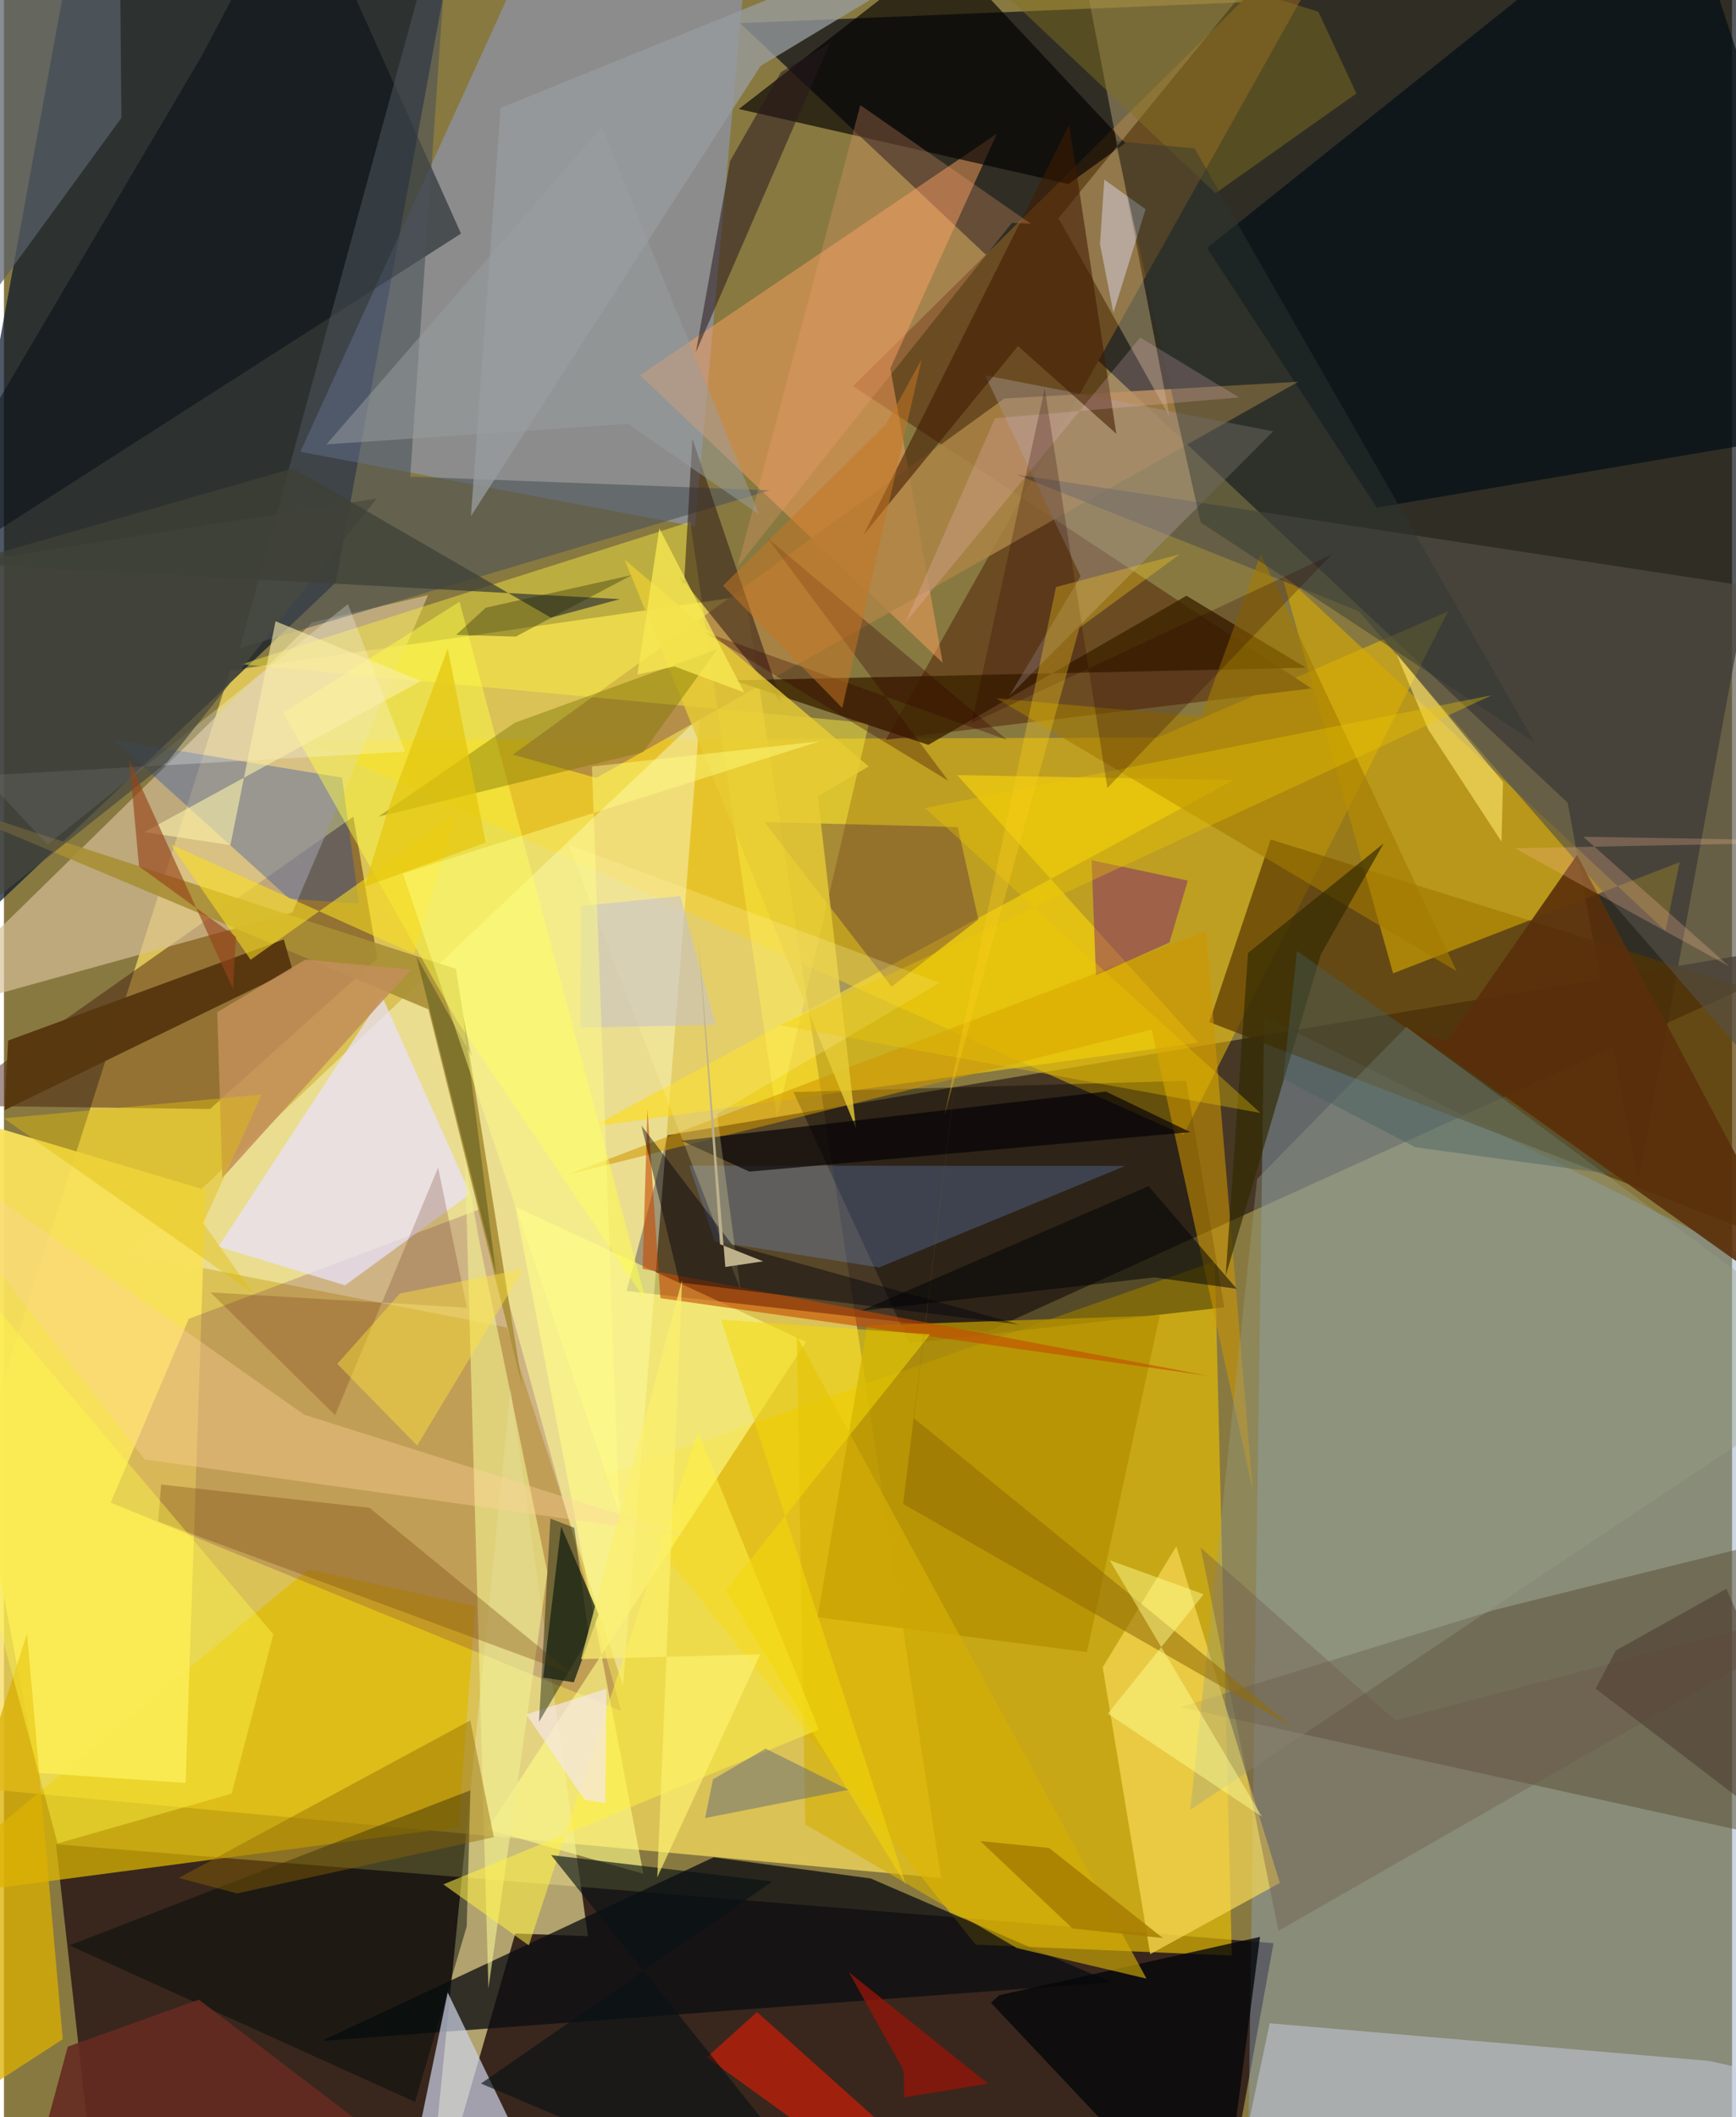 <svg xmlns="http://www.w3.org/2000/svg" width="228" height="278" viewBox="0 0 836 1024"><path fill="#887941" d="M0 0h836v1024H0z"/><path fill="#f5da5d" fill-opacity=".745" d="M453.357 908.342L358.7 288.215l-249.235 36.059L-62 860.342z"/><path fill="#080c17" fill-opacity=".682" d="M898-11.301L790.67 571.996l-34.204-183.712L356.09 11.194z"/><path fill="#14010c" fill-opacity=".678" d="M614.175 939.852L587.64 1086l-547.32-58.713-15.147-135.289z"/><path fill="#0a172c" fill-opacity=".718" d="M223.484-62l-62.969 343.719L-62 493.193 32.941-26.511z"/><path fill="#36261e" fill-opacity=".788" d="M475.614 644.06l-174.405-19.636 19.891-75.336L898 452.424z"/><path fill="#e8bf00" fill-opacity=".655" d="M289.482 714.09l180.576 226.475 123.932 5.29-8.198-335.74z"/><path fill="#f5c500" fill-opacity=".498" d="M145.776 358.05L570.65 548.89l127.954-253.168-140.502 60.992z"/><path fill="#8aa3bc" fill-opacity=".447" d="M609.654 491.512l280.39 139.95-12.714 445.45-275.823-6.76z"/><path fill="#ffffda" fill-opacity=".435" d="M336.647 346.73L62.237 606.653l181.034 35.376 56.205 173.448z"/><path fill="#8fa5e4" fill-opacity=".451" d="M358.619-15.413L334.32 254.634l-190.933-36.137 122.751-269.08z"/><path fill="#e8da94" fill-opacity=".686" d="M247.363 935.182L203.75 1086l41.372-414.748 37.403 265.195z"/><path fill="#451a0d" fill-opacity=".475" d="M-29.515 534.69l129.227 1.695 80.931-72.742-11.606-68.669z"/><path fill="#563401" fill-opacity=".69" d="M898 616.043v-120.92l-285.201-89.067-29.688 88.292z"/><path fill="#e0ba00" fill-opacity=".714" d="M219.885 883.689l8.158-106.803-80.802-17.841L-45.45 918.699z"/><path fill="#6b4d23" fill-opacity=".996" d="M410.736 186.766L632.48 332.961l-205.824 24.795L662.123-62z"/><path fill="#f8e15b" fill-opacity=".949" d="M87.88 862.334l9.672-286.757-142.767-42.626 61.334 324.522z"/><path fill="#0c0e11" fill-opacity=".769" d="M153.785 987.108l381.777-28.373-116.258-50.19-75.978-10.237z"/><path fill="#d7c097" fill-opacity=".675" d="M-46.514 492.708l186.024-51.385 65.644-153.505-56.069 13.24z"/><path fill="#fda15f" fill-opacity=".49" d="M307.72 181.486L480.368 64.667 428.81 178.114l25.313 142.475z"/><path fill="#d8aa00" fill-opacity=".604" d="M803.825 450.17L617.836 276.85l54.183 193.913 138.649-53.773z"/><path fill="#53005c" fill-opacity=".184" d="M89.448 637.847l142.26-53.544 66.864 243.23L51.658 726.757z"/><path fill="#55492f" fill-opacity=".471" d="M569.27 825.688l151.597-46.956 158.142-39.325 5.524 155.689z"/><path fill="#e9e1ff" fill-opacity=".714" d="M103.811 602.942l61.172 18.737 60.55-44.224-42.601-95.53z"/><path fill="#030e16" fill-opacity=".698" d="M898 205.843L809.474-62 582.04 119.955l82.107 125.532z"/><path fill="#ad8446" fill-opacity=".831" d="M626.118 184.648l-142.14 8.11-237.815 172.234 40.427 11.252z"/><path fill="#ffdb0a" fill-opacity=".553" d="M577.776 504.316l-292.904 40.576 309.85-167.56-133.6-2.452z"/><path fill="#a88e35" fill-opacity=".894" d="M205.333 488.183L-44.744 383.258l263.372 85.367 32.22 202.363z"/><path fill="#f7da55" fill-opacity=".694" d="M617.247 910.712l-62.729 34.457-22.972-138.789 35.614-58.495z"/><path fill="#ccd3e7" fill-opacity=".706" d="M273.645 1086l-58.973-122.33-16.123 77.92 310.897-17.223z"/><path fill="#040000" fill-opacity=".376" d="M437.99 649.69l152.38-17.393-18.438-109.545-190.004 5.413z"/><path fill="#ccd0e4" fill-opacity=".498" d="M898 1012.957l-73.23-16.174-212.45-18.197L589.66 1086z"/><path fill="#554f48" fill-opacity=".631" d="M898 291.846v282.62L655.443 295.621l-165.66-66.09z"/><path fill="#020000" fill-opacity=".655" d="M355.537 52.723l159.435 36.264 27.459-19.748-87.627-93.573z"/><path fill="#c7b281" fill-opacity=".435" d="M563.924 201.599L514.963-51.895 647.036-62 510.153 105.554z"/><path fill="#fff140" fill-opacity=".435" d="M114.932 321.278l217.085-68.905 41.966 288.498 44.497-191.103z"/><path fill="#fffc89" fill-opacity=".624" d="M247.404 583.638l61.935 322.624-75.446-21.494L388.05 649.044z"/><path fill="#020c09" fill-opacity=".478" d="M31.668 940.909l167.194 75.727 24.993-84.896 1.813-65.83z"/><path fill="#00090f" fill-opacity=".475" d="M-62 294.352L221.094 112.97 142.788-62 95.437 27.45z"/><path fill="#0c1a10" fill-opacity=".722" d="M260.84 811.376l8.71-73.013 18.092 42.512-11.978 32.797z"/><path fill="#4b5258" fill-opacity=".58" d="M114.148 313.44l256.357-76.267-173.978-6.64L216.654-62z"/><path fill="#3d2500" fill-opacity=".812" d="M352.957 329.064l94.23 31.204 124.862-72.116 57.84 34.801z"/><path fill="#75a6fe" fill-opacity=".243" d="M423.342 613.029l119.026-49.095-210.844-.18 12.36 36.682z"/><path fill="#b49100" fill-opacity=".8" d="M393.642 782.177l23.96-141.1 141.525-4.838-35.218 162.833z"/><path fill="#1340ab" fill-opacity=".322" d="M163.577 376.105L53.353 358.003l84.767 76.707 33.634 2.313z"/><path fill="#ca1e09" fill-opacity=".71" d="M364.316 973.157L340.02 995.07l56.656 40.899 92.067 48.756z"/><path fill="#342119" fill-opacity=".58" d="M326.683 278.33l49.726 61.87-43.375-127.965-4.055 70.814z"/><path fill="#330748" fill-opacity=".298" d="M429.435 477.23l-61.563-79.627 93.541 2.408 9.973 44.701z"/><path fill="#05070a" fill-opacity=".792" d="M588.087 1086L477.485 968.678l3.996-3.662 126.168-28.21z"/><path fill="#583810" fill-opacity=".988" d="M1.996 503.275l133.384-48.918 4.181 14.726L.271 536.934z"/><path fill="#cf9601" fill-opacity=".561" d="M581.525 450.428l22.58 269.952-48.882-222.399L272.79 568.11z"/><path fill="#f1ee8f" fill-opacity=".635" d="M262.904 760.473l-28.535 201.27-11.297-399.691 7.36 40.814z"/><path fill="#a39491" fill-opacity=".459" d="M614.038 208.623l-139.359-27.076 46.183 97.16-34.478 57.885z"/><path fill="#ffff46" fill-opacity=".463" d="M135.084 344.762l83.806 148.476 91.775 136.19-90.256-338.386z"/><path fill="#dbb000" fill-opacity=".757" d="M-8.193 1010.054l36.623-23.769L11.142 790.24-62 1017.43z"/><path fill="#9aa289" fill-opacity=".349" d="M573.927 875.342l32.296-305.092 72.137-73.545L898 659.205z"/><path fill="#999d9f" fill-opacity=".761" d="M521.663-62L240.27 52.21l-14.354 197.421L365.999 31.916z"/><path fill="#d5af05" fill-opacity=".627" d="M552.732 956.993l-62.697-14.778-102.376-59.78-4.12-236.196z"/><path fill="#fff" fill-opacity=".255" d="M166.389 292.196l27.687 71.355-204.143 11.56 31.105 33.43z"/><path fill="#e7cc35" fill-opacity=".804" d="M418.327 370.703L300.24 270.649 412.197 545.75l-18.45-160.593z"/><path fill="#592f0a" fill-opacity=".898" d="M683.072 499.49l198.434 141.473-120.5-227.463-62.784 90.043z"/><path fill="#fff043" fill-opacity=".545" d="M335.68 692.526l58.512 143.991-181.63 74.896 41.355 29.496z"/><path fill="#575e68" fill-opacity=".71" d="M-62 17.864L55.96-39.334l.86 96.356L-62 220.105z"/><path fill="#784b12" fill-opacity=".345" d="M74.644 735.88l1.392-17.864 100.86 11.262 98.07 80.474z"/><path fill="#3f1900" fill-opacity=".565" d="M490.558 167.375l47.554 42.419-22.77-149.524-99.456 198.363z"/><path fill="#7d7800" fill-opacity=".439" d="M247.119 349.58l-66.096 45.456 128.17-31.226 35.918-49.77z"/><path fill="#6f0384" fill-opacity=".396" d="M572.723 425.908l-8.896 29.924-35.54 15.86-2.125-55.632z"/><path fill="#081215" fill-opacity=".635" d="M415.587 1086l-184.844-78.264 141.002-97.749L264.7 897.25z"/><path fill="#a37b00" fill-opacity=".596" d="M702.727 469.69L480.072 337.743l99.211 8.92 28.673-78.727z"/><path fill="#4a4a40" fill-opacity=".725" d="M79.13 368.488L-38.78 462.35l-17.67-184.256 236.741-36.972z"/><path fill="#847121" fill-opacity=".475" d="M586.115 93.461l68.135-48.229-18.353-39.52L421.485-62z"/><path fill="#fce269" fill-opacity=".639" d="M673.568 316.057l51.642 62.176-.741 28.83-35.589-54.527z"/><path fill="#030105" fill-opacity=".671" d="M573.931 547.57l-40.88-19.621-205.334 23.778 32.933 14.944z"/><path fill="#c64901" fill-opacity=".592" d="M308.965 613.69l273.87 51.795-265.255-37.599-6.286-91.291z"/><path fill="#f59f70" fill-opacity=".271" d="M487.61 107.784l9.144.416-82.464-57.345-59.424 223.27z"/><path fill="#c28e5a" fill-opacity=".863" d="M145.834 464.101l-42.642 25.436 2.437 80.187 91.248-100.727z"/><path fill="#312900" fill-opacity=".663" d="M667.48 407.915l-65.642 53.025-10.821 156.194 46.068-155.51z"/><path fill="#ffd39b" fill-opacity=".365" d="M68.065 705.865l262.546 36.969-185.422-58.615L-62 537.952z"/><path fill="#e3e5ff" fill-opacity=".439" d="M530.239 118.135l2.064-31.26 19.992 14.343-15.568 50.027z"/><path fill="#652b22" fill-opacity=".902" d="M94.327 967.162l142.632 108.8-227.146-8.286 21.069-77.787z"/><path fill="#fbe020" fill-opacity=".569" d="M198.397 461.372L80.706 408.425l38.621 55.777 99.145-70.157z"/><path fill="#fef4a7" fill-opacity=".251" d="M452.729 475.333l-107.753 63.483 11.39 85.052-83.323-215.346z"/><path fill="#28181e" fill-opacity=".529" d="M351.342 77.731l-16.626 92.66 64.742-149.33-23.542 13.808z"/><path fill="#f6e7eb" fill-opacity=".678" d="M290.899 872.115l-10.009-1.635-28.201-41.258 38.758-12.45z"/><path fill="#2c3531" fill-opacity=".435" d="M578.927 252.675l161.401 106.252L575.96 71.789l-38.303-3.564z"/><path fill="#6c7077" fill-opacity=".533" d="M408.57 865.657l-69.365 13.667 3.813-18.74 25.434-14.828z"/><path fill="#971407" fill-opacity=".741" d="M476.147 1007.804l-67.425-53.952 26.462 47.451.31 13.138z"/><path fill="#00000d" fill-opacity=".431" d="M491.261 640.668l-164.466-20.441-18.42-75.835 43.905 57.62z"/><path fill="#f3d907" fill-opacity=".525" d="M436.327 911.631l-89.472-273.397 101.197 7.15-98.807 123.85z"/><path fill="#fff74a" fill-opacity=".412" d="M110.162 867.524l20.169-77.034L-62 563.578l87.938 328.035z"/><path fill="#6c5949" fill-opacity=".369" d="M616.581 933.848L898 772.764l-224.955 59.307-94.105-83.533z"/><path fill="#8f6700" fill-opacity=".424" d="M236.986 888.573l-11.427-56.446-140.98 76.174 28.206 7.468z"/><path fill="#571400" fill-opacity=".204" d="M223.953 632.494l-13.913-67.797-49.818 119.797-60.31-59.41z"/><path fill="#dfbf0f" fill-opacity=".443" d="M120.185 625.185l-23.8-33.627 28.285-62.128L-.078 540.89z"/><path fill="#ffcce1" fill-opacity=".2" d="M479.437 202.28l118.076-10.052-47.823-28.978-113.567 137.772z"/><path fill="#efca00" fill-opacity=".349" d="M719.816 336.23L375.264 495.87l232.57 42.434-162.22-147.497z"/><path fill="#916c06" fill-opacity=".565" d="M435 727.373l28.456-232.078-23.195 190.684L623.36 835.38z"/><path fill="#2a0200" fill-opacity=".247" d="M533.815 381.081L503.49 187.98l-35.432 161.837 174.248-81.589z"/><path fill="#3e4136" fill-opacity=".749" d="M264.595 298.755l33.412-8.98-318.348-17.263 160.162-46.008z"/><path fill="#ffff93" fill-opacity=".467" d="M534.008 828.837l74.618 49.87-73.693-124.07 45.456 16.461z"/><path fill="#1a2502" fill-opacity=".306" d="M222.144 491.502l15.952 125.03L199.51 462.57l26.736 48.203z"/><path fill="#c8c3c7" fill-opacity=".596" d="M327.215 433.355l-48.102 4.863-.13 58.811 65.29-1.329z"/><path fill="#fffe85" fill-opacity=".455" d="M394.743 358.506L284.45 370.723l13.227 361.122L192.98 422.501z"/><path fill="#e3c50b" fill-opacity=".69" d="M233.026 407.53l-58.72 21.414 12.367-39.85 28.026-75.435z"/><path fill="#fecf1e" fill-opacity=".329" d="M508.961 283.933l-53.944 255.49 65.254-235.79 48.597-35.57z"/><path fill="#faeea8" fill-opacity=".612" d="M201.73 329.378l-70.348-28.904-21.837 108.28L67.9 402.47z"/><path fill="#340000" fill-opacity=".314" d="M456.852 377.644L369.585 260.47l115.711 97.395-146.885-52.363z"/><path fill="#ffe33a" fill-opacity=".439" d="M161.25 659.659l30.315-34.038 59.81-11.845-51.489 85.403z"/><path fill="#000204" fill-opacity=".518" d="M596.38 623.364l-42.697-49.661-139.048 60.309 141.89-16.176z"/><path fill="#96431a" fill-opacity=".631" d="M60.636 367.853l4.715 51.178 46.864 34.062-1.425 25.235z"/><path fill="#a67c00" fill-opacity=".831" d="M516.887 932.682l-44.613-42.237 33.355 3.338 55.001 43.581z"/><path fill="#1a2411" fill-opacity=".471" d="M282.994 791.948l-7.085-53.012-11.558-4.429-5.513 98.27z"/><path fill="#c47622" fill-opacity=".529" d="M443.928 173.841l-17.115 31.21-78.93 78.224 57.655 59.161z"/><path fill="#9b9fa1" fill-opacity=".494" d="M289.165 61.427L156.01 214.924l145.828-9.889 63.484 43.834z"/><path fill="#fcf06f" fill-opacity=".69" d="M328.073 619.178L279.165 802.44l86.703-2.296-49.821 107.868z"/><path fill="#272808" fill-opacity=".353" d="M247.592 307.885l56.162-29.749-70.657 15.788-14.38 13.166z"/><path fill="#bdb08b" d="M367.284 610.06l-18.31 2.725-13.125-160.43 10.54 149.413z"/><path fill="#455e5d" fill-opacity=".424" d="M618.842 521.742l6.688-61.775 153.158 108.087-95.802-13.152z"/><path fill="#4a382c" fill-opacity=".498" d="M779.763 798.322l53.477-29.889L898 914.663l-127.963-97.921z"/><path fill="#febc97" fill-opacity=".263" d="M730.892 410.27l103.854 57.192-70.727-62.738L898 406.95z"/><path fill="#f8e952" fill-opacity=".757" d="M324.401 322.358l-17.954 3.9 10.603-70.68 41.04 79.323z"/></svg>